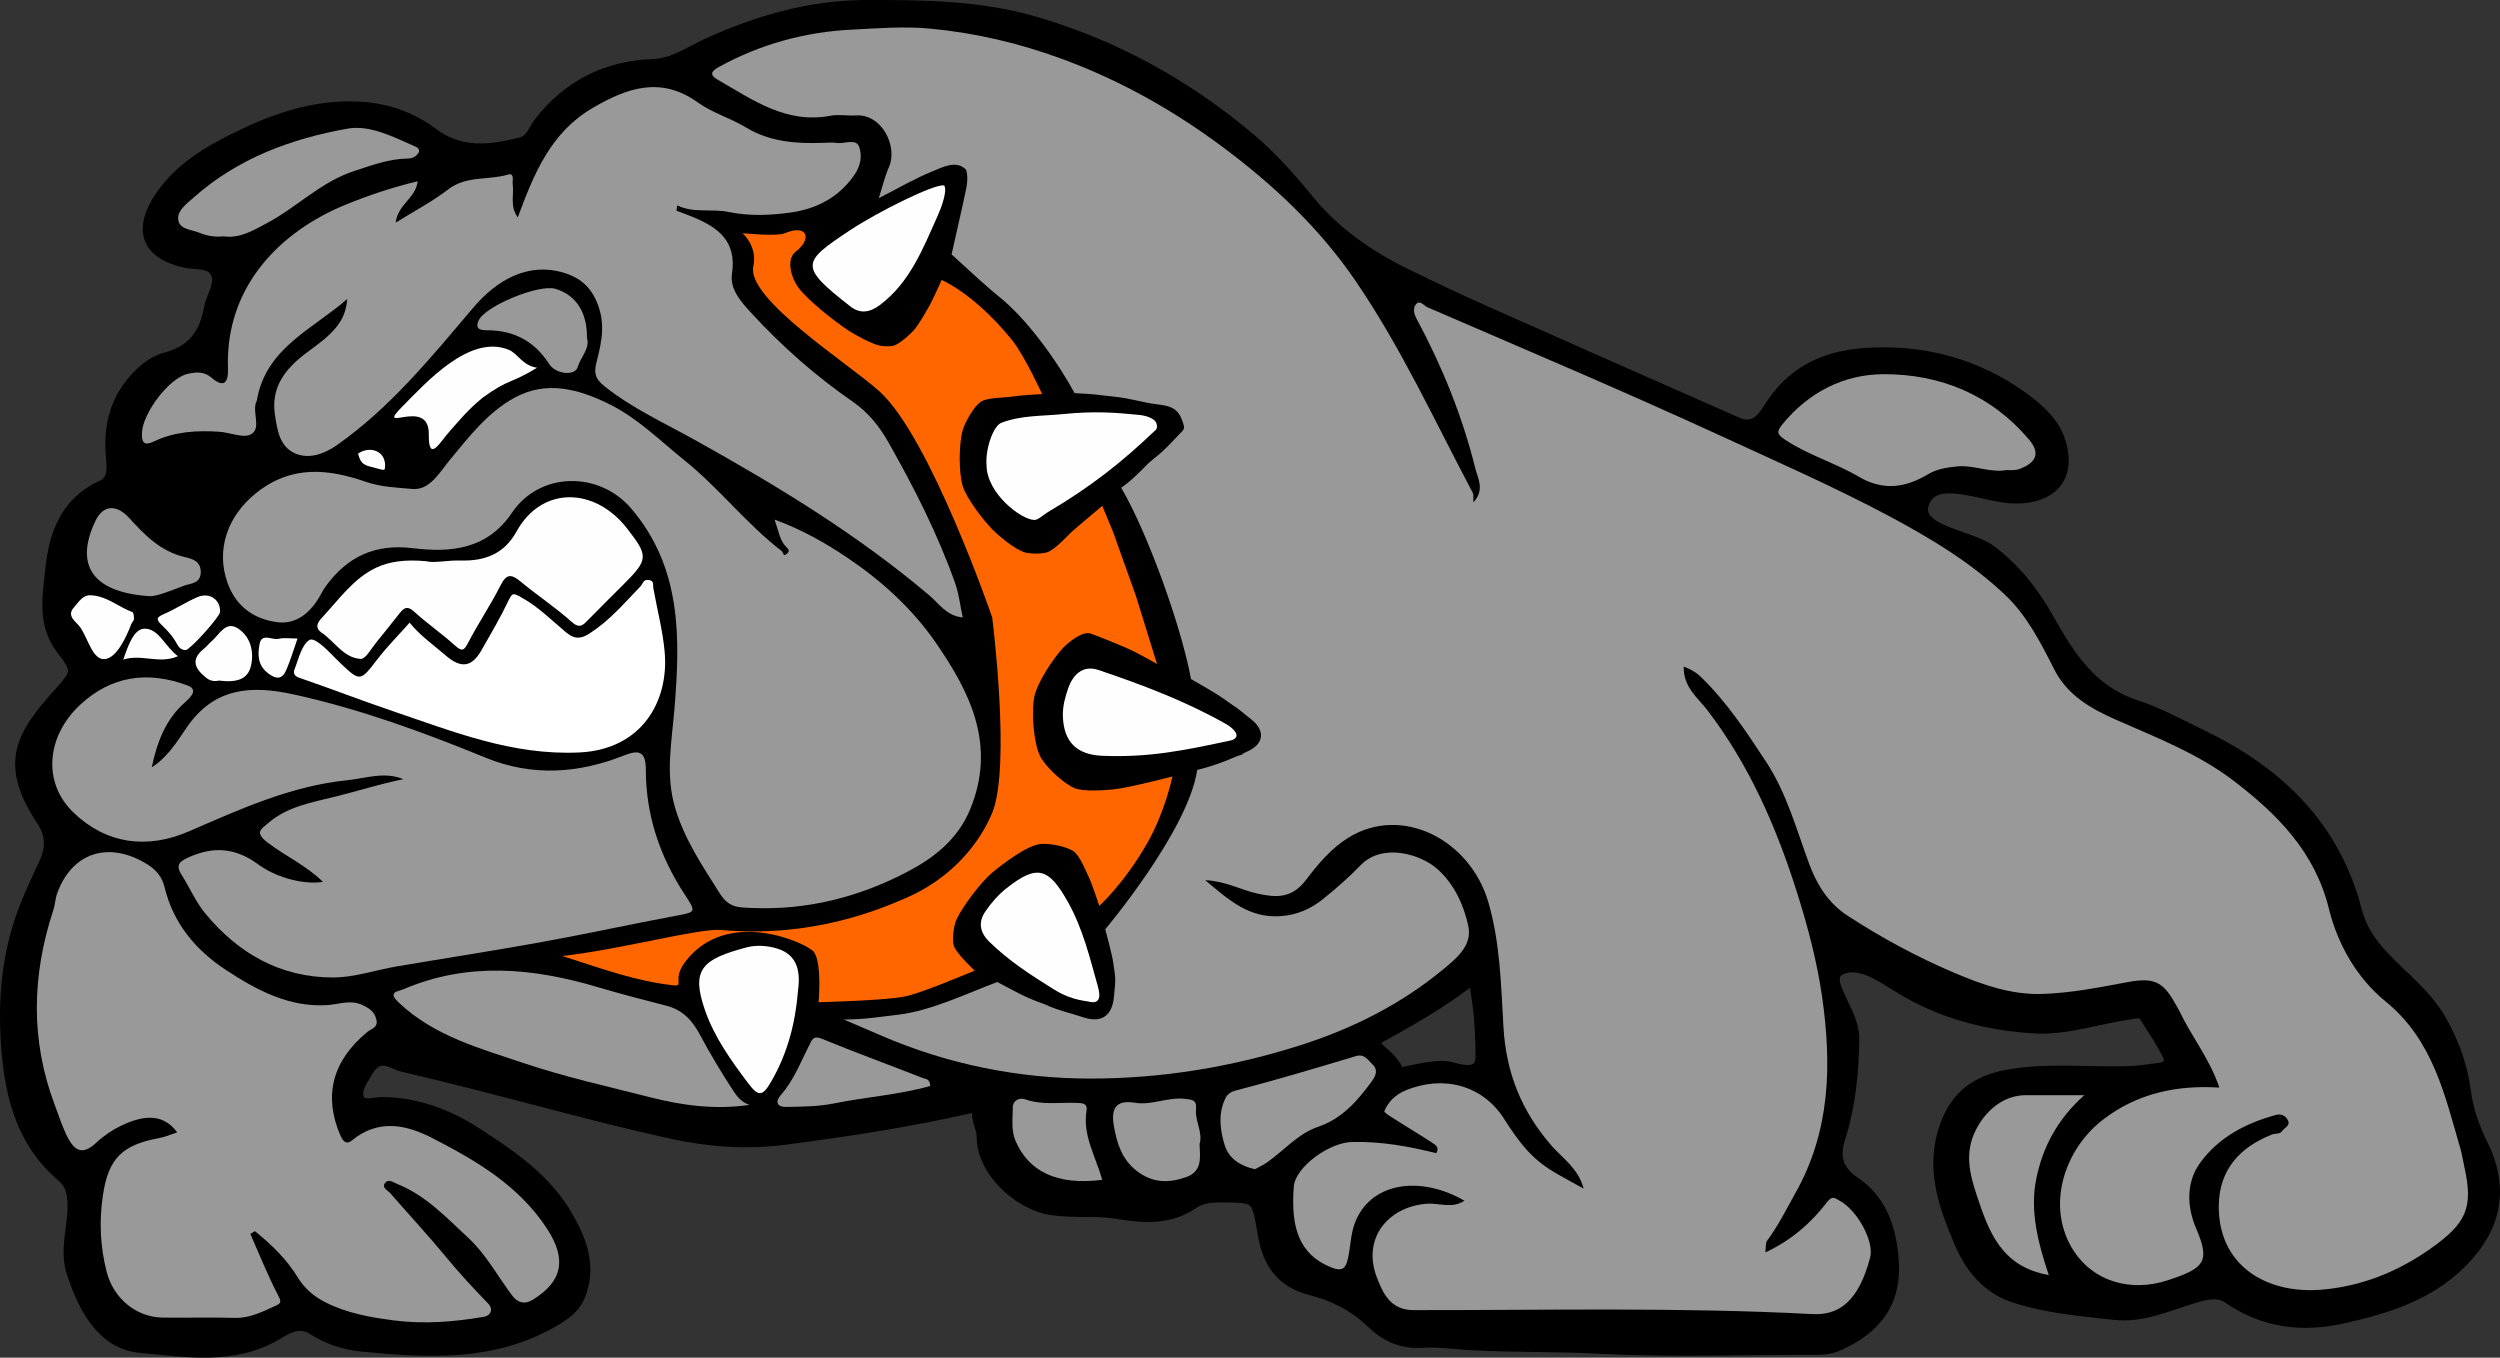 <?xml version="1.0" encoding="utf-8"?>
<!-- Generator: Adobe Illustrator 16.0.0, SVG Export Plug-In . SVG Version: 6.00 Build 0)  -->
<!DOCTYPE svg PUBLIC "-//W3C//DTD SVG 1.1//EN" "http://www.w3.org/Graphics/SVG/1.1/DTD/svg11.dtd">
<svg version="1.1" id="Layer_1" xmlns="http://www.w3.org/2000/svg" xmlns:xlink="http://www.w3.org/1999/xlink" x="0px" y="0px"
	 width="640.508px" height="347.831px" viewBox="0 0 640.508 347.831" enable-background="new 0 0 640.508 347.831"
	 xml:space="preserve">
<rect x="0" y="0" width="640.508" height="347.831" fill="#333333" stroke="none"/>
<rect x="35.321" y="64.344" display="none" fill-rule="evenodd" clip-rule="evenodd" fill="#993333" stroke="#000000" stroke-width="3" stroke-miterlimit="10" width="854" height="432.667"/>
<g>
	<path fill-rule="evenodd" clip-rule="evenodd" stroke="#000000" stroke-width="3" stroke-miterlimit="10" d="M635.88,293.166
		c-2.15-4.32-3.711-8.762-4.35-13.701c-0.82-6.319-2.971-12.298-6.24-18.029c-3.73-6.531-9.551-10.881-14.51-16.1
		c-3.34-3.521-5.92-7.25-7.131-11.931c-5.58-21.649-20.029-35.51-39.51-44.919c-5.631-2.721-11.189-5.771-17.1-7.711
		c-11.371-3.73-17.01-12.77-22.371-22.31c-3.779-6.73-8.41-12.6-14.709-17.36c-5.32-4.01-19.711-4.84-17.201-12.2
		c2.762-8.07,15.91-1.43,23.461-1.4c11.141,0.05,14.311-7.1,11.129-15.34c-1.689-4.37-5.578-7.73-9.479-10.5
		c-11.48-8.16-24.32-11.71-38.42-11.11c-10.47,0.45-19.121,3.72-25.331,12.82c-1.82,2.67-3.91,7.31-9.12,5
		c-16.7-7.4-33.45-14.71-50.14-22.17c-8.666-3.867-19.666-8.497-34.94-16.02c-9.399-4.62-18.07-10.67-24.7-18.81
		c-4.569-5.61-9.43-11.05-14.79-15.6c-16.23-13.77-34.73-24.03-55.19-30.02c-14.07-4.12-28.74-4.3-43.38-4.25
		c-14.26,0.05-27.43,3.86-40.23,9.62c-4.66,2.1-8.88,5.3-14.29,5.5c-11.93,0.44-21.6,5.27-29.02,14.73
		c-1.46,1.86-2.07,4.61-4.83,5.32c-7.81,2.03-15.54,2.88-22.54-2.35c-5.61-4.18-11.78-6.38-18.8-6.78
		c-11.58-0.65-22.01,3.05-32.07,8.07c-6.15,3.07-12.16,6.62-16.65,11.88c-6.19,7.25-9.43,16.55,4.04,19.61
		c2.73,0.62,6.69-0.16,8.03,2.89c1.27,2.88-1.19,5.88-1.72,8.87c-1.17,6.65-4.33,11.11-11.2,12.89c-2.36,0.61-4.63,2.08-6.59,3.96
		c-6.32,6.06-8.15,13.46-7.31,21.85c0.27,2.69,0.34,5.68-2.47,6.95c-9.34,4.22-12.2,12.46-13.12,21.47
		c-0.7,6.86-2.09,14.04,2.84,20.36c4.22,5.41,3.93,6.1-0.54,11.09c-9.72,10.85-14.4,17.92-4.54,32.771
		c2.43,3.659,2.41,7.199,0.61,11.05c-2.03,4.35-4.12,8.71-5.73,13.22c-3.74,10.47-4.72,21.33-4.02,32.35
		c0.83,13.069,3.59,25.44,14.19,34.45c2.25,1.91,2.77,4.039,2.89,6.879c0.26,6-2.23,11.842-0.19,18
		c3.02,9.102,7.74,18.07,17.35,18.951c11.61,1.07,24.05,3.311,35.25-3.49c2.69-1.631,5.68-3.25,9.05-1.109
		c3.85,2.459,7.92,3.83,12.65,4.289c16.73,1.631,33.26,2.58,48.6-6.189c3.2-1.83,6.06-3.68,7.37-7.82
		c2.25-7.119-0.16-13.061-3.43-18.85c-5.46-9.66-14.35-15.73-23.42-21.57c-7.33-4.721-15.18-7.711-24.03-7.801
		c-2.07-0.02-5.04,1.111-6.02-0.709c-1.25-2.34,0.56-4.781,1.93-7.16c1.91-3.31,3.96-3.899,7.19-2.358
		c1.29,0.619,2.74,0.93,4.14,1.25c22.23,5.147,44.12,11.659,66.42,16.589c9.86,2.18,19.5,2.92,29.59,1.59
		c15.76-2.07,31.42-4.441,46.93-7.961c1.11-0.25,2.67-0.689,2.43,1.16c-0.3,2.281,1.16,4.061,1.13,6.25
		c-0.13,8.4,8.97,17.08,17.19,18.5c5.77,1.01,11.59,0.141,17.21,1.051c6.97,1.129,13.42,1.66,19.64-2.611
		c1.9-1.299,4.48-1.619,7.02-1.6c9.32,0.07,9.36-0.02,10.9,9.42c1.18,7.24,4.479,12.43,12.17,14.361
		c5.8,1.459,11.109,4.129,15.55,8.398c3.58,3.451,7.63,5.461,13.1,5.07c4-0.279,8.181,0.391,12.271,0.611
		c11.069,0.6,22.14,0.34,33.21,0.92c18.45,0.979,36.979,0.229,55.479,0.279c1.99,0.01,3.801-0.25,5.681-1.109
		c9.72-4.451,14.849-11.102,13.75-22.57c-0.76-7.881-3.32-14.551-9.539-18.791c-4.861-3.299-5.581-6.889-4.081-11.619
		c2.649-8.33,3.469-16.801,3.569-25.54c0.08-7.44-9.542-16-2.309-18.094c4.75-1.375,9.946,2.529,14.875,5.5
		c10.299,6.199,21.994,9.186,33.875,9.875c8.18,0.48,16.199-2.451,24.25-3.561c1.299-0.18,3.029-0.891,4.049,0.689
		c2,3.111,4.102,6.192,5.75,9.491c0.9,1.801,1.031,3.51-2.26,3.93c-2.4,0.311-4.799,0.7-7.24,0.8
		c-10.568,0.439-21.189-1.009-31.719,0.98c-7.531,1.43-12.771,5.049-15.57,12.699c-4.01,10.951-0.34,20.68,3.77,30.311
		c2.621,6.141,6.951,11.369,13.529,13.57c8.33,2.789,17.111,3.5,25.811,4.479c7.471,0.842,13.951-2.408,20.75-4.369
		c2.92-0.84,5.971-1.58,8.48,0.16c9.029,6.26,18.811,7.48,29.279,5.16c12.15-2.689,23.76-6.42,32.301-16.281
		C639.861,312.805,640.97,303.395,635.88,293.166z M379.541,269.81c0.041,3.127-0.459,6.04-8.001,3.707
		c-2.458-0.416-4.492-0.359-13.25,1.614c0,0-0.167-1.677-2.75-4.276c-1.032-1.039-4.729-3.693-3.122-4.578
		c7.318-4.028,17.623-9.692,25.289-16.018C379.083,258.918,379.389,261.6,379.541,269.81z"/>
	<path id="body" fill-rule="evenodd" clip-rule="evenodd" fill="#999999" d="M246.828,51.696c0.582-3.021,1.478-5.498,0.707-8.186
		c-2.479-2.609-6-0.684-8.721,0.422c-4.441,1.805-8.616,4.265-13.661,6.835c0.977-3.051,1.546-5.601,2.591-7.938
		c2.333-5.223-1.717-13.678-8.488-13.256c-2.158,0.134-4.397-0.322-6.487,0.077c-11.361,2.172-19.963-4.102-28.925-9.253
		c-1.988-1.143-1.823-2.068,0.386-3.276c10.659-5.832,22.017-8.948,34.122-9.539c6.671-0.325,13.226-0.894,20.03-0.246
		c11.889,1.133,23.211,3.85,34.309,7.98c14.554,5.417,27.91,12.945,40.374,22.208c13.139,9.766,24.895,20.787,34.191,34.382
		c11.744,17.17,20.364,36.042,30.061,54.329c0.272,0.514,0.102,1.262,0.17,2.459c2.994-3.171,1.101-6.247,0.486-8.718
		c-3.328-13.393-8.489-26.129-15.034-38.286c-0.695-1.291-0.994-2.704-0.18-3.711c1.018-1.258,2.094,0.372,2.952,0.743
		c25.155,10.885,50.417,21.547,75.309,33.012c14.526,6.691,29.187,13.127,43.338,20.691c10.48,5.602,20.463,11.645,29.145,19.776
		c5.82,5.45,9.311,12.443,12.84,19.374c3.406,6.684,9.57,10.09,15.832,12.848c10.426,4.592,21.066,8.697,30.189,15.69
		c11.182,8.572,20.719,18.155,24.314,32.735c2.248,9.108,7.178,17.747,14.475,23.688c12.223,9.948,15.195,23.992,19.215,37.773
		c0.449,1.543,0.67,3.15,1.021,4.723c2.342,10.434,0.451,14.424-8.631,20.848c-8.5,6.016-17.92,9.734-28.08,10.549
		c-14.168,1.137-26.455-6.322-26.219-21.682c0.141-9.084,5.412-14.859,13.641-18.082c0.871-0.342,2,0.02,2.672-0.975
		c0.59-0.873,2.176-1.32,1.33-2.799c-0.639-1.117-1.744-1.592-2.992-1.25c-7.678,2.109-14.574,5.662-19.359,12.18
		c-3.822,5.209-3.381,11.568-1.109,16.873c3.65,8.531,2.24,10.182-7.189,13.297c-9.666,3.193-19.09,0.203-24.063-7.355
		c-7.375-11.213-2.738-26.045,7.545-33.889c8.598-6.557,18.559-8.799,29.668-8.105c-2.469-7.366-7.105-13.03-10.172-19.492
		c-0.342-0.721-0.793-1.387-1.176-2.088c-3.133-5.738-5.678-6.646-12.26-5.422c-7.184,1.338-14.357,2.781-21.732,3.012
		c-8.018,0.25-15.318-2.348-22.432-5.357c-9.59-4.057-18.762-9.018-27.508-14.71c-4.983-3.242-7.918-8.084-9.886-13.461
		c-3.236-8.842-5.752-18.014-10.969-25.962c-5.012-7.635-10.047-15.294-16.681-21.719c-1.229-1.19-2.574-1.97-4.425-2.668
		c-0.109,5.319,3.669,8.027,6.102,11.214c10.775,14.118,17.691,30.018,22.982,46.813c2.764,8.771,5.095,17.607,6.396,26.701
		c2.475,17.311,2.096,34.193-6.783,50.041c-2.354,4.203-4.484,8.5-7.358,12.391c-0.404,0.547-0.232,1.52-0.407,2.945
		c6.689-3.135,11.657-7.537,15.688-12.748c1.489-1.926,2.004-1.219,3.259-0.555c4.563,2.416,8.991,10.459,7.895,14.613
		c-2.932,11.115-7.886,14.844-14.736,14.484c-34.061-1.783-68.158-0.986-102.242-1.016c-6.01-0.004-7.916-4.469-9.437-8.465
		c-3.661-9.619,2.51-17.875,12.688-18.787c3.134-0.281,6.563,1.361,9.793-0.768c-11.407-6.648-24.302-4.709-28.157,5.891
		c-1.03,2.832-1.026,6.023-1.717,9c-0.508,2.184-1.244,3.396-4.246,2.193c-8.309-3.328-10.409-10.303-9.61-20.697
		c0.39-5.078,9.103-11.314,14.942-11.449c7.342-0.17,14.483,1.098,21.561,2.877c0.921-1.605-0.358-2.219-1.206-2.785
		c-2.543-1.695-5.195-3.223-7.765-4.877c-1.563-1.008-4.493-2.715-4.335-3.105c0.975-2.408,2.873-4.24,5.428-5.307
		c9.744-4.07,19.814-1.299,25.246,7.262c7.291,11.492,10.546,12.398,20.39,17.887c-1.344-5.191-5.477-7.836-8.282-11.068
		c-7.673-8.838-11.581-18.604-12.265-30.355c-0.621-10.674-0.833-21.553-3.861-31.94c-4.682-16.06-22.139-25.006-35.81-16.582
		c-4.483,2.763-7.874,6.851-10.945,10.891c-3.61,4.747-7.601,4.543-12.508,3.447c-4.145-0.926-7.975-3.162-13.287-3.424
		c6.139,5.187,11.275,9.751,19.237,9.229c4.355-0.285,7.92-1.929,11.017-4.436c3.305-2.676,6.595-5.522,9.51-8.569
		c5.58-5.832,15.391-2.943,19.748,0.944c4.276,3.815,6.753,9.169,7.911,14.677c1.039,4.939-3.151,8.275-6.316,10.898
		c-10.874,9.018-23.23,15.254-36.832,19.588c-17.532,5.584-35.471,8.507-53.626,8.507c-18.488,0-36.646-3.651-53.815-11.081
		c-2.92-1.264-5.845-2.514-9.425-4.055c5.578-0.004,9.49-0.727,13.837-1.215c8.389-0.943,17.878-5.537,25.49-8.389
		c4.211,2.129,6.375,3.697,12.25,5.75c3.133,1.492,6.663,2.25,9.749,3.285c4.58,1.535,7.395-0.289,7.878-5.145
		c0.483-4.846,0.475-4.52-0.221-9.141c-0.29-1.922-1.997-8.26-1.997-8.26s21.268-25.249,23.558-40.829
		c5.408-1.286,10.083-3.479,10.083-3.479c2.919-0.924,0.126-0.067,2.753-1.238c4.342-1.937,4.693-5.412,0.875-8.336
		c-1.783-1.365-2.339-2.082-5.428-4.107c-2.987-2.137-2.987-2.137-9.875-6.125c-2.45-13.327-10.999-37.221-17.875-49
		c3.75-2.625,6.293-5.852,7.943-7.125c2.958-2.283,4.207-3.726,6.813-6.459c1.533-1.607,1.732-1.411,0.678-4.108
		c-1.146-2.932-3.442-3.347-6.202-3.68c-3.743-0.451-6.718-1.539-11.326-2.006c-6.077-0.617-3.156-0.497-9.847-0.872
		c-4.48-8.221-12.238-19.082-19.559-24.875c-2.854-2.258-9.268-8.183-11.96-10.666"/>
	<g id="paws">
		<path id="paw-right" fill-rule="evenodd" clip-rule="evenodd" fill="#999999" d="M64.138,316.139
			c2.302,5.201,4.412,10.502,7.021,15.543c0.785,1.516,1.122,2.125-0.459,2.822c-3.374,1.488-6.602,3.26-10.536,3.139
			c-6.158-0.188-12.327,0.021-18.489-0.068c-6.879-0.102-12.609-5.008-14.328-11.664c-1.686-6.529-1.969-13.043-0.977-19.691
			c1.398-9.377,4.856-12.908,14.5-14.662c1.531-0.277,2.992-0.941,4.533-1.443c-3.212-4.352-7.731-4.879-14.28-1.75
			c-2.347,1.121-4.483,2.555-6.399,4.348c-3.142,2.939-5.285,2.66-7.295-1.146c-1.41-2.67-2.312-5.6-3.379-8.424
			c-6.313-16.704-5.867-33.332-0.376-50.009c0.471-1.43,0.475-2.865,0.973-4.245c3.843-10.649,13.415-13.568,23.311-7.314
			c2.253,1.424,3.65,3.412,4.164,5.563c2.257,9.451,7.99,16.271,15.821,21.406c7.869,5.16,16.182,9.613,26.025,8.953
			c3.014-0.203,5.853-1.467,8.956,0.025c1.763,0.848,3.006,1.684,3.497,3.668c0.523,2.115-1.264,2.33-2.287,3.176
			c-9.121,7.543-11.292,16.517-6.862,26.679c0.839,1.926,1.871,1.969,2.83,1.18c6.849-5.639,13.951-4.127,20.84-0.566
			c11.229,5.805,22.08,12.158,29.255,23.201c5.026,7.734,3.974,13.463-3.771,18.18c-2.039,1.242-3.822,0.713-5.187-1.104
			c-3.716-4.951-6.748-10.623-11.214-14.75c-5.541-5.123-10.836-10.867-18.155-13.813c-1.102-0.443-2.265-1.375-3.12-0.404
			c-1.134,1.291,0.583,1.965,1.243,2.727c4.784,5.516,9.779,10.855,14.407,16.496c3.386,4.127,7.014,7.992,10.709,11.822
			c1.304,1.354,0.668,3.041-1.096,3.346c-7.658,1.316-15.419,1.934-23.13,0.926c-6.013-0.785-12.053-1.836-17.584-4.676
			c-2.965-1.523-5.287-3.51-7.078-6.441c-2.823-4.623-6.723-8.361-10.909-11.746C64.92,315.66,64.529,315.898,64.138,316.139z"/>
		<g id="paw-toes">
			<g id="paw-toes-left">
				<path id="paw-toes-left-1" fill-rule="evenodd" clip-rule="evenodd" fill="#999999" d="M534.001,280.594
					c-7,6.268-10.68,13.426-12.301,21.434c-1.672,8.26,0.453,16.379,3.203,24.643c-12.287-2.143-15.418-11.336-18.428-20.367
					c-1.816-5.453-3.244-10.943-0.244-16.834c2.475-4.863,6.906-8.729,12.436-8.875c0.334-0.008,0.666,0,1,0
					C523.994,280.594,528.322,280.594,534.001,280.594z"/>
			</g>
			<g id="paw-toes-right">
				<path id="paw-toes-right-3" fill-rule="evenodd" clip-rule="evenodd" fill="#999999" d="M321.496,299.561
					c-3.75-0.852-6.675-2.746-7.73-6.182c-1.114-3.625-1.67-7.533-0.144-11.252c0.479-1.168,0.998-2.213,2.874-2.701
					c10.357-2.689,20.617-5.767,30.871-8.841c2.285-0.686,3.147,1.086,4.283,2.119c1.383,1.258,0.959,2.78-0.175,4.313
					c-3.696,5.002-7.54,9.555-13.832,11.697c-5.073,1.727-8.673,6.037-13.006,9.088
					C323.603,298.529,322.422,299.049,321.496,299.561z"/>
				<path id="paw-toes-right-2" fill-rule="evenodd" clip-rule="evenodd" fill="#999999" d="M307.328,293.119
					c0.158,3.535,0.734,7.002-3.477,8.48c-4.534,1.592-8.711,1.48-12.7-1.674c-3.728-2.949-4.987-6.984-5.754-11.326
					c-0.753-4.262,0.149-6.93,5.424-6.061c4.244,0.699,8.347-1.5,12.683-1.02c1.882,0.209,3.148,0.211,2.92,2.65
					C306.135,287.27,308.247,290.166,307.328,293.119z"/>
				<path id="paw-toes-right-1" fill-rule="evenodd" clip-rule="evenodd" fill="#999999" d="M282.402,302.283
					c-11.855,1.49-18.826-2.313-22.145-9.809c-1.302-2.939-0.763-5.809-0.78-8.703c-0.011-1.844,1.709-2.646,3.229-2.109
					c4.353,1.541,8.801,0.723,13.203,0.906c1.448,0.061,2.78,0.068,2.46,2.041C277.35,290.898,280.677,296.199,282.402,302.283z"/>
			</g>
		</g>
	</g>
	<path id="tail" fill-rule="evenodd" clip-rule="evenodd" fill="#999999" d="M513.111,120.578c-4.279,0.244-7.848-1.496-11.73-1.074
		c-2.617,0.284-5.094,0.618-7.371,1.979c-5.791,3.459-11.457,4.365-17.756,0.667c-6.061-3.557-12.958-5.538-18.898-9.48
		c-2.136-1.417-2.23-2.089-0.618-4.055c6.72-8.191,15.755-12.715,25.817-12.745c14.563-0.045,27.586,5.263,37.309,16.773
		c2.916,3.451,1.846,5.862-2.363,7.475C515.808,120.766,514.218,120.206,513.111,120.578z"/>
	<g id="chest">
		<path id="chest-2" fill-rule="evenodd" clip-rule="evenodd" fill="#999999" d="M238.338,278.227
			c-8.053,2.275-16.429,2.807-24.585,4.461c-4.088,0.83-8.124,0.83-12.21,0.912c-2.724,0.057-2.852-1.5-1.509-3.029
			c3.355-3.818,5.103-8.479,7.347-12.89c0.67-1.314,1.016-2.443,3.225-1.531c8.549,3.531,17.253,6.686,25.867,10.063
			C237.103,276.461,238.234,276.33,238.338,278.227z"/>
		<path id="chest-1" fill-rule="evenodd" clip-rule="evenodd" fill="#999999" d="M192.039,283.07
			c-8.817,1.311-17.308,0.15-25.683-1.996c-10.714-2.748-21.565-5.125-32.023-8.651c-11.223-3.785-22.941-6.91-31.976-15.379
			c-0.665-0.623-1.63-1.584-1.517-2.221c0.155-0.869,1.495-0.934,2.383-1.316c16.572-7.125,33.193-5.553,49.902-0.605
			c5.847,1.732,11.753,3.27,17.662,4.783c4.201,1.076,6.655,3.863,8.621,7.559c2.562,4.814,5.391,9.499,8.362,14.071
			C188.757,280.836,189.982,282.455,192.039,283.07z"/>
	</g>
	<g id="face">
		<path id="forehead" fill-rule="evenodd" clip-rule="evenodd" fill="#999999" d="M173.308,53.982
			c1.422,0.544,2.857,1.056,4.264,1.637c6.447,2.666,11.219,6.194,9.963,14.499c-0.6,3.966,2.309,7.199,4.973,10.096
			c7.818,8.503,16.471,16.135,25.93,22.668c4.181,2.889,6.942,6.487,9.27,10.601c6.546,11.568,12.571,23.409,17.015,35.971
			c0.952,2.692,1.262,5.613,1.933,8.732c-4.136-0.361-6.13-3.586-8.482-5.579c-18.468-15.647-38.98-28.094-60.03-39.83
			c-7.824-4.361-16.028-8.078-23.186-13.736c-2.767-2.188-2.758-3.777-2.066-6.494c1.317-5.17,2.346-10.03-0.171-15.6
			c-1.918-4.242-5.101-6.159-8.447-7.13c-8.907-2.582-16.841,1.714-23.08,9.069c-10.669,12.579-21.142,25.5-34.818,35.108
			c-3.039,2.136-6.889,3.732-10.58,2.247c-4.166-1.676-4.758-6.073-5.354-9.945c-1.078-7.004,2.567-11.737,7.875-15.755
			c3.31-2.505,6.935-4.823,9.088-8.555c0.907-1.572,1.398-3.386,1.571-5.389c-8.856,7.775-20.92,12.518-23.181,26.049
			c-0.026,0.156-0.15,0.294-0.204,0.448c-0.952,2.74,1.415,6.692-1.298,8.18c-1.977,1.084-5.334-0.472-8.09-0.658
			c-5.751-0.388-11.444-0.067-16.751,2.481c-2.647,1.271-3.191,0.169-3.081-2.251c0.23-5.04,6.945-14.012,11.728-15.063
			c1.953-0.43,4.083-0.743,6.07,0.967c3.148,2.708,4.375,1.375,4.241-2.424c-0.742-21.025,13.565-35.122,30.122-41.88
			c5.962-2.434,11.95-4.429,18.462-6.001c-0.399,4.275-5.118,5.935-5.612,10.598c4.894-3.056,9.446-5.435,13.454-8.521
			c4.667-3.596,10.295-2.29,15.342-3.795c1.7-0.507,1.057,1.586,1.189,2.57c0.358,2.676-0.792,5.591,1.293,8.397
			c4.122-11.169,8.453-21.758,19.123-28.003c8.775-5.136,17.45-8.293,27.017-1.435c3.726,2.671,8.374,4.019,12.338,6.406
			c6.165,3.713,12.838,4.173,19.721,3.936c1.165-0.04,2.354-0.149,3.493,0.025c1.994,0.308,4.978-1.26,5.774,0.985
			c0.774,2.184,0.492,4.771-1.332,7.354c-4.061,5.757-9.691,8.535-16.113,9.468c-5.22,0.759-10.81,0.965-15.918-0.103
			c-4.483-0.938-8.991,0.363-13.234-1.696C173.454,53.084,173.38,53.533,173.308,53.982z"/>
		<path id="cheek-right" fill-rule="evenodd" clip-rule="evenodd" fill="#999999" d="M198.446,133.12
			c7.04,2.572,12.978,5.961,18.624,9.755c8.786,5.902,16.642,13.052,22.641,21.723c8.895,12.855,15.625,26.357,8.824,42.805
			c-3.184,7.702-9.303,12.382-15.853,15.841c-12.397,6.545-25.875,10.022-40.149,9.376c-3.291-0.149-5.76,0.054-8.172-3.795
			c-4.408-7.032-8.97-13.69-11.392-21.851c-2.538-8.553-0.873-16.805-0.185-25.207c1.497-18.261,1.938-36.226-11.061-51.476
			c-8.219-9.643-23.427-9.493-30.546,1.064c-6.393,9.48-15.735,10.269-25.465,9.088c-9.665-1.174-16.751,2.201-22.271,9.785
			c-0.467,0.643-0.854,1.348-1.234,2.047c-2.427,4.469-6.129,7.814-11.211,7.131c-5.846-0.787-10.531-3.926-12.724-10.136
			c-3.034-8.592,0.141-17.115,7.207-22.835c9.078-7.349,18.502-6.36,28.275-2.984c3.921,1.355,8.025,1.473,11.899,1.823
			c4.477,0.405,6.999-4.305,9.68-7.542c4.878-5.889,9.605-12.039,16.378-15.779c8.336-4.604,16.635-2.26,24.53,1.665
			c7.203,3.581,12.862,9.291,19.069,14.271c8.913,7.149,15.896,16.317,24.953,23.286c0.505,0.389,0.296,1.662,1.418,0.615
			c0.678-0.633,0.394-1.023-0.147-1.554C199.758,138.495,199.506,136.081,198.446,133.12z"/>
		<path id="chin" fill-rule="evenodd" clip-rule="evenodd" fill="#999999" d="M103.338,199.626
			c-4.86-2.021-9.641-0.206-14.315,0.263c-14.396,1.443-27.455,7.393-40.578,13.091c-10.758,4.671-21.207,3.287-29.628-4.811
			c-7.958-7.651-6.935-19.485,1.64-27.526c7.972-7.477,17.363-8.846,27.553-5.038c1.999,0.746,2.08,1.997-0.52,4.261
			c-5.102,4.443-7.243,10.3-8.611,16.72c3.946-2.495,6.407-6.438,8.859-10.059c7.019-10.366,16.471-11.039,27.485-8.621
			c16.995,3.729,33.196,9.665,49.235,16.233c11.807,4.836,23.692,4.062,35.388-0.58c3.947-1.566,5.626-1.04,5.625,3.73
			c-0.001,11.577,3.602,22.168,9.927,31.83c3.018,4.611,2.952,4.544-2.299,5.52c-11.414,2.12-22.758,4.62-34.181,6.69
			c-12.417,2.25-24.895,4.162-37.336,6.279c-5.417,0.922-10.809,2.814-16.214,2.822c-13.49,0.021-24.339-6.158-32.798-16.429
			c-2.423-2.942-3.96-6.601-6.033-9.848c-1.723-2.698-0.371-3.56,2.021-4.609c6.308-2.771,11.847-2.3,17.584,1.901
			c5.148,3.77,12.418,5.252,16.589,4.472c-4.345-4.225-9.68-6.614-14.192-10.078c-3.46-2.655-1.523-3.482,0.167-4.954
			c4.887-4.256,11.274-5.318,17.145-6.773C91.644,202.675,97.392,200.836,103.338,199.626z"/>
		<path id="ear-left" fill-rule="evenodd" clip-rule="evenodd" fill="#999999" d="M57.275,60.552
			c-2.113,0.217-4.138-0.071-6.166-0.905c-2.126-0.875-5.334-0.834-5.467-3.601c-0.107-2.226,2.26-3.922,4.023-5.485
			c11.287-10.009,25.006-15.056,39.42-17.609c5.698-1.009,11.833,2.166,17.428,4.65c0.77,0.341,1.061,0.965,0.732,1.512
			c-0.611,1.02-1.564,1.501-2.895,1.517c-4.729,0.057-9.106,1.73-13.537,3.158c-8.592,2.767-14.86,9.406-22.646,13.504
			C64.771,59.081,61.422,61.139,57.275,60.552z"/>
		<path id="cheek-left" fill-rule="evenodd" clip-rule="evenodd" fill="#999999" d="M38.137,152.731
			c-15.634-1.09-18.639-8.944-13.677-19.294c2.026-4.226,5.517-4.174,8.634-0.737c3.941,4.347,8.037,8.56,14.176,10.01
			c1.801,0.426,4.233,0.938,4.161,3.963c-0.068,2.866-2.597,2.774-4.076,3.312C43.768,151.286,40.161,152.899,38.137,152.731z"/>
		<path id="eye-brow" fill-rule="evenodd" clip-rule="evenodd" fill="#999999" d="M150.381,86.541
			c0.827,2.751-1.607,4.883-2.353,7.471c-0.681,2.362-5.621,1.926-7.347-0.768c-3.742-5.838-9.002-8.601-15.804-8.628
			c-1.739-0.007-3.188-0.215-2.306-2.394c1.524-3.76,15.531-9.504,19.746-8.222C147.571,75.6,150.445,79.968,150.381,86.541z"/>
		<g id="Teeth">
			<path id="tooth-6l" fill-rule="evenodd" clip-rule="evenodd" fill="#FFFFFF" d="M104.947,159.53
				c2.725,3.365,6.128,5.711,9.235,8.396c3.915,3.384,6.676,3.058,9.189-1.357c2.381-4.185,4.839-8.343,6.901-12.686
				c1.007-2.121,1.261-1.941,3.283-0.835c4.366,2.389,7.782,5.894,11.488,8.978c2.438,2.03,4.126,1.474,6.05,0.239
				c5.042-3.237,8.921-7.794,13.021-12.068c0.632-0.659,0.66-1.747,2.002-1.618c1.559,0.15,1.115,1.272,1.277,2.172
				c0.975,5.402,2.395,10.762,2.891,16.206c1.16,12.722-5.863,25.045-21.779,25.821c-17.144,0.837-32.39-5.332-47.977-10.619
				c-8.002-2.714-15.886-5.778-23.88-8.519c-1.407-0.481-1.512-1.357-1.185-2.177c1.058-2.65,1.739-6.107,3.765-7.474
				c1.244-0.839,4.279,2.158,6.096,4.034c0.579,0.599,1.16,1.196,1.766,1.768c5.248,4.95,5.151,4.872,9.687-0.995
				C99.254,165.591,102.133,162.695,104.947,159.53z"/>
			<path id="tooth-6u" fill-rule="evenodd" clip-rule="evenodd" fill="#FEFEFE" d="M109.119,143.774
				c2.006,0.566,5.49-0.266,8.972-0.171c6.131,0.168,11.085-1.695,14.231-7.407c6.528-11.851,20.133-11.301,28.245-0.913
				c5.626,7.205,5.612,8.016-0.893,14.521c-2.974,2.974-5.97,5.925-8.908,8.934c-1.341,1.373-2.197,2.485-4.351,0.552
				c-4.094-3.676-8.741-6.728-12.983-10.25c-2.34-1.942-3.626-2.17-5.188,0.928c-2.521,5-5.68,9.676-8.278,14.641
				c-1.047,2-1.512,2.475-3.384,0.783c-3.379-3.055-7.164-5.661-10.529-8.729c-1.655-1.51-2.539-0.95-3.597,0.364
				c-2.039,2.533-4.021,5.112-6.092,7.618c-1.256,1.521-2.709,4.237-3.948,4.168c-4.396-0.245-6.653-4.454-10.021-6.729
				c-2.302-1.556-0.339-3.362,0.378-4.139c4.16-4.51,7.865-9.752,13.486-12.45C99.653,143.865,103.689,143.299,109.119,143.774z"/>
			<path id="tooth-1" fill-rule="evenodd" clip-rule="evenodd" fill="#FEFEFE" d="M23.771,152.553
				c3.813,0.343,6.693,3.004,10.149,4.267c0.322,0.117,0.429,1.181,0.398,1.793c-0.021,0.432-0.506,0.819-0.677,1.268
				c-1.421,3.714-3.789,8.573-6.681,8.97c-3.241,0.444-4.357-5.276-6.471-8.236c-0.95-1.332-3.592-2.773-1.532-5.015
				C20.222,154.224,21.242,152.131,23.771,152.553z"/>
			<path id="tooth-4" fill-rule="evenodd" clip-rule="evenodd" fill="#FEFEFE" d="M56.061,174.366
				c-0.087-0.016-1.638,0.564-3.21-0.689c-3.147-2.509-3.986-4.804-0.476-7.587c0.648-0.515,1.142-1.22,1.779-1.751
				c2.031-1.692,3.638-5.411,6.829-3.321c3.141,2.056,4.183,5.846,3.31,9.587C63.501,173.998,60.788,174.946,56.061,174.366z"/>
			<path id="tooth-3" fill-rule="evenodd" clip-rule="evenodd" fill="#FEFEFE" d="M56.382,156.806
				c-0.065,1.21-7.645,9.653-8.785,9.739c-1.187,0.088-1.897-0.867-2.305-1.636c-1.025-1.933-2.479-3.457-4.012-4.929
				c-1.461-1.403-0.981-1.919,0.713-2.652c2.943-1.275,5.656-3.086,8.604-4.349C53.695,151.652,56.55,153.675,56.382,156.806z"/>
			<path id="tooth-5" fill-rule="evenodd" clip-rule="evenodd" fill="#FEFEFE" d="M76.225,163.594
				c-1.07,3.043-1.822,5.641-2.895,8.099c-1.027,2.354-2.496,2.436-4.627,0.823c-2.733-2.067-2.695-4.847-2.207-7.497
				c0.545-2.961,3.23-0.952,4.896-1.355C72.788,163.325,74.331,163.594,76.225,163.594z"/>
			<path id="tooth-2" fill-rule="evenodd" clip-rule="evenodd" fill="#FEFEFE" d="M45.601,168.115
				c-4.824,2.131-9.238-0.644-14.019,0.875c1.23-3.593,2.706-7.788,5.313-7.916C40.646,160.891,42.269,165.711,45.601,168.115z"/>
		</g>
		<g id="eye">
			<path id="eye-white" fill-rule="evenodd" clip-rule="evenodd" fill="#FEFEFE" d="M137.595,94.222
				c-7.083,4.308-6.961,2.622-13.961,7.685c-3.75,3.063-6.13,6.007-8.553,8.735c-2.273,2.559-5.322,8.14-5.221,0.653
				c0.136-10-14.456,0.549-6.477-7.451c5.693-5.708,16.906-18.285,26.897-14.252C132.781,90.602,133.679,93.574,137.595,94.222z"/>
			<path id="eye-white-sm" fill-rule="evenodd" clip-rule="evenodd" fill="#FEFEFE" d="M91.737,116.224
				c3.141-2.19,7.463-0.596,6.87,3.784c-0.096,0.71-0.781,0.284-3.536-0.398C92.777,119.041,92.337,118.359,91.737,116.224z"/>
		</g>
	</g>
	<g id="collar_1_">
		<g id="collar-spikes">
			<path id="spike-5" fill-rule="evenodd" clip-rule="evenodd" fill="#FEFEFE" d="M204.445,253.942
				c-0.681,8.182-2.667,15.969-6.913,23.248c-2.182,3.74-3.226,3.799-5.807,0.385c-4.392-5.808-8.646-11.771-11.043-18.574
				c-3.778-10.721-0.78-13.252,10.652-16.295c2.438-0.648,5.425-0.439,7.854,0.334C204.434,244.708,205.109,249.061,204.445,253.942
				z"/>
			<path id="spike-3" fill-rule="evenodd" clip-rule="evenodd" fill="#FEFEFE" d="M315.641,189.628
				c-12.395,2.689-21.403,4.502-33.259,4.005c-6.565-0.275-9.886-3.611-10.071-10.188c-0.072-2.54,0.614-4.946,1.36-7.106
				c1.132-3.275,3.604-6.091,7.784-4.679c11.214,3.787,22.269,7.962,32.63,13.818C315.638,186.355,318.384,188.594,315.641,189.628z
				"/>
			<path id="spike-4" fill-rule="evenodd" clip-rule="evenodd" fill="#FEFEFE" d="M278.783,256.573
				c-3.69-0.465-6.288-1.541-8.852-3.135c-5.788-3.596-11.491-7.287-16.419-12.109c-2.589-2.531-2.886-5.112-1.051-7.823
				c1.492-2.203,3.334-4.305,5.418-5.948c7.864-6.199,10.793-5.22,15.691,3.471c3.859,6.847,5.623,14.294,7.703,21.675
				C281.796,254.561,282.303,257.575,278.783,256.573z"/>
			<path id="spike-2" fill-rule="evenodd" clip-rule="evenodd" fill="#FEFEFE" d="M265.009,133.219
				c-3.399-0.073-12.125-6.75-12.25-13.896c-0.38-4.354,1.764-10.204,3.75-10.979c5.055-1.973,10.394-1.712,15.796-2.25
				c7.87-0.783,13.003-0.465,19.954,0.25c0.89,0.092,3.508,0.726,3.97,1.993c0.253,0.696,0.423,1.538-0.498,2.148
				c-8.116,7.757-16.222,14.233-27.329,20.76C266.987,132.148,265.99,133.198,265.009,133.219z"/>
			<path id="spike-1" fill-rule="evenodd" clip-rule="evenodd" fill="#FEFEFE" d="M241.916,47.54
				c0.843,1.304-0.699,5.565-1.672,7.729c-3.755,8.348-7.062,17.06-14.827,22.891c-2.588,1.943-5.086,2.282-7.561,0.346
				c-13.168-10.3-12.485-11.276-0.172-19.454C225.08,54.14,239.884,46.844,241.916,47.54z"/>
		</g>
		<path id="collar" fill-rule="evenodd" clip-rule="evenodd" fill="#FF6600" d="M190.227,59.735c0,0,3.907,3.358,2.782,8.483
			c-1.833,8.349,24.403,24.915,32.315,32.055c13.014,11.743,28.882,57.912,28.882,57.912s4.858,38.247,0,50.071
			c-3.093,7.529-10.156,16.672-22.156,21.838c-6.644,2.86-23.879,10.268-47.333,8.167c-5.582-0.5-26,5.061-40.667,6.668
			c11.667,3.742,18.871,6.391,28.333,7.5c3.181,0.373-0.362-1.334,3.167-6c10.819-14.308,31.5-4.643,33-2.5
			c2.107,3.01,1.167,12.844,1.167,12.844s17.27-0.42,22.333-1.516c4.481-0.969,17.667-6.586,17.667-6.586s-4.721-4.369-5.333-6.35
			c-0.5-1.615-0.05-5.2,0.667-6.731c1.601-3.42,6.254-9.592,9.156-12.006c2.745-2.285,8.719-6.867,12.26-7.328
			c2.253-0.293,7.113,0.596,8.851,2.059c1.452,1.221,2.918,4.895,3.733,6.609c0.769,1.617,2.594,7.17,2.594,7.17
			s6.364-5.75,12.239-16c4.644-8.102,6.5-17.17,6.5-17.17s-11.34,2.979-15.219,3.332c-2.453,0.225-7.57,0.605-9.847-0.332
			c-2.792-1.152-7.519-5.514-8.851-8.225c-1.71-3.479-2.271-11.662-1.416-15.443c0.783-3.461,4.816-9.622,7.254-12.2
			c1.535-1.623,5.111-4.496,7.204-3.713c3.698,1.383,6.847,2.692,9.208,3.713c2.869,1.241,7.712,4.063,7.712,4.063l-5.379-17.376
			l-5.886-16.487l-2.762-6.665c0,0-5.314,4.499-7.084,5.999c-1.734,1.469-4.801,5.094-6.934,5.876c-1.408,0.517-4.572,0.46-6,0
			c-2.396-0.772-6.418-4.075-8.177-5.876c-2.339-2.396-6.564-7.86-7.552-11.059c-1.058-3.423-1.007-10.893,0-14.332
			c0.607-2.073,2.857-6.088,4.661-7.276c1.707-1.124,6.053-0.98,8.066-1.333c1.774-0.312,7.627-0.622,7.627-0.622
			s-4.526-9.843-7.627-13.712c-6.489-8.094-13.237-13.241-18.123-15.538c0,0-2.095,4.703-2.921,6.205
			c-0.964,1.753-2.938,5.283-4.287,6.76c-1.063,1.165-3.507,3.339-5,3.847c-0.882,0.3-2.818,0.208-3.727,0
			c-2.15-0.493-6.094-2.64-7.94-3.847c-3.502-2.289-10.17-7.555-12.727-10.866c-1.79-2.318-3.464-7.251-0.773-9.349
			c4.33-3.375,2.875-7.125-2.75-4.733C198.971,60.654,190.227,59.735,190.227,59.735z"/>
	</g>
</g>
</svg>
